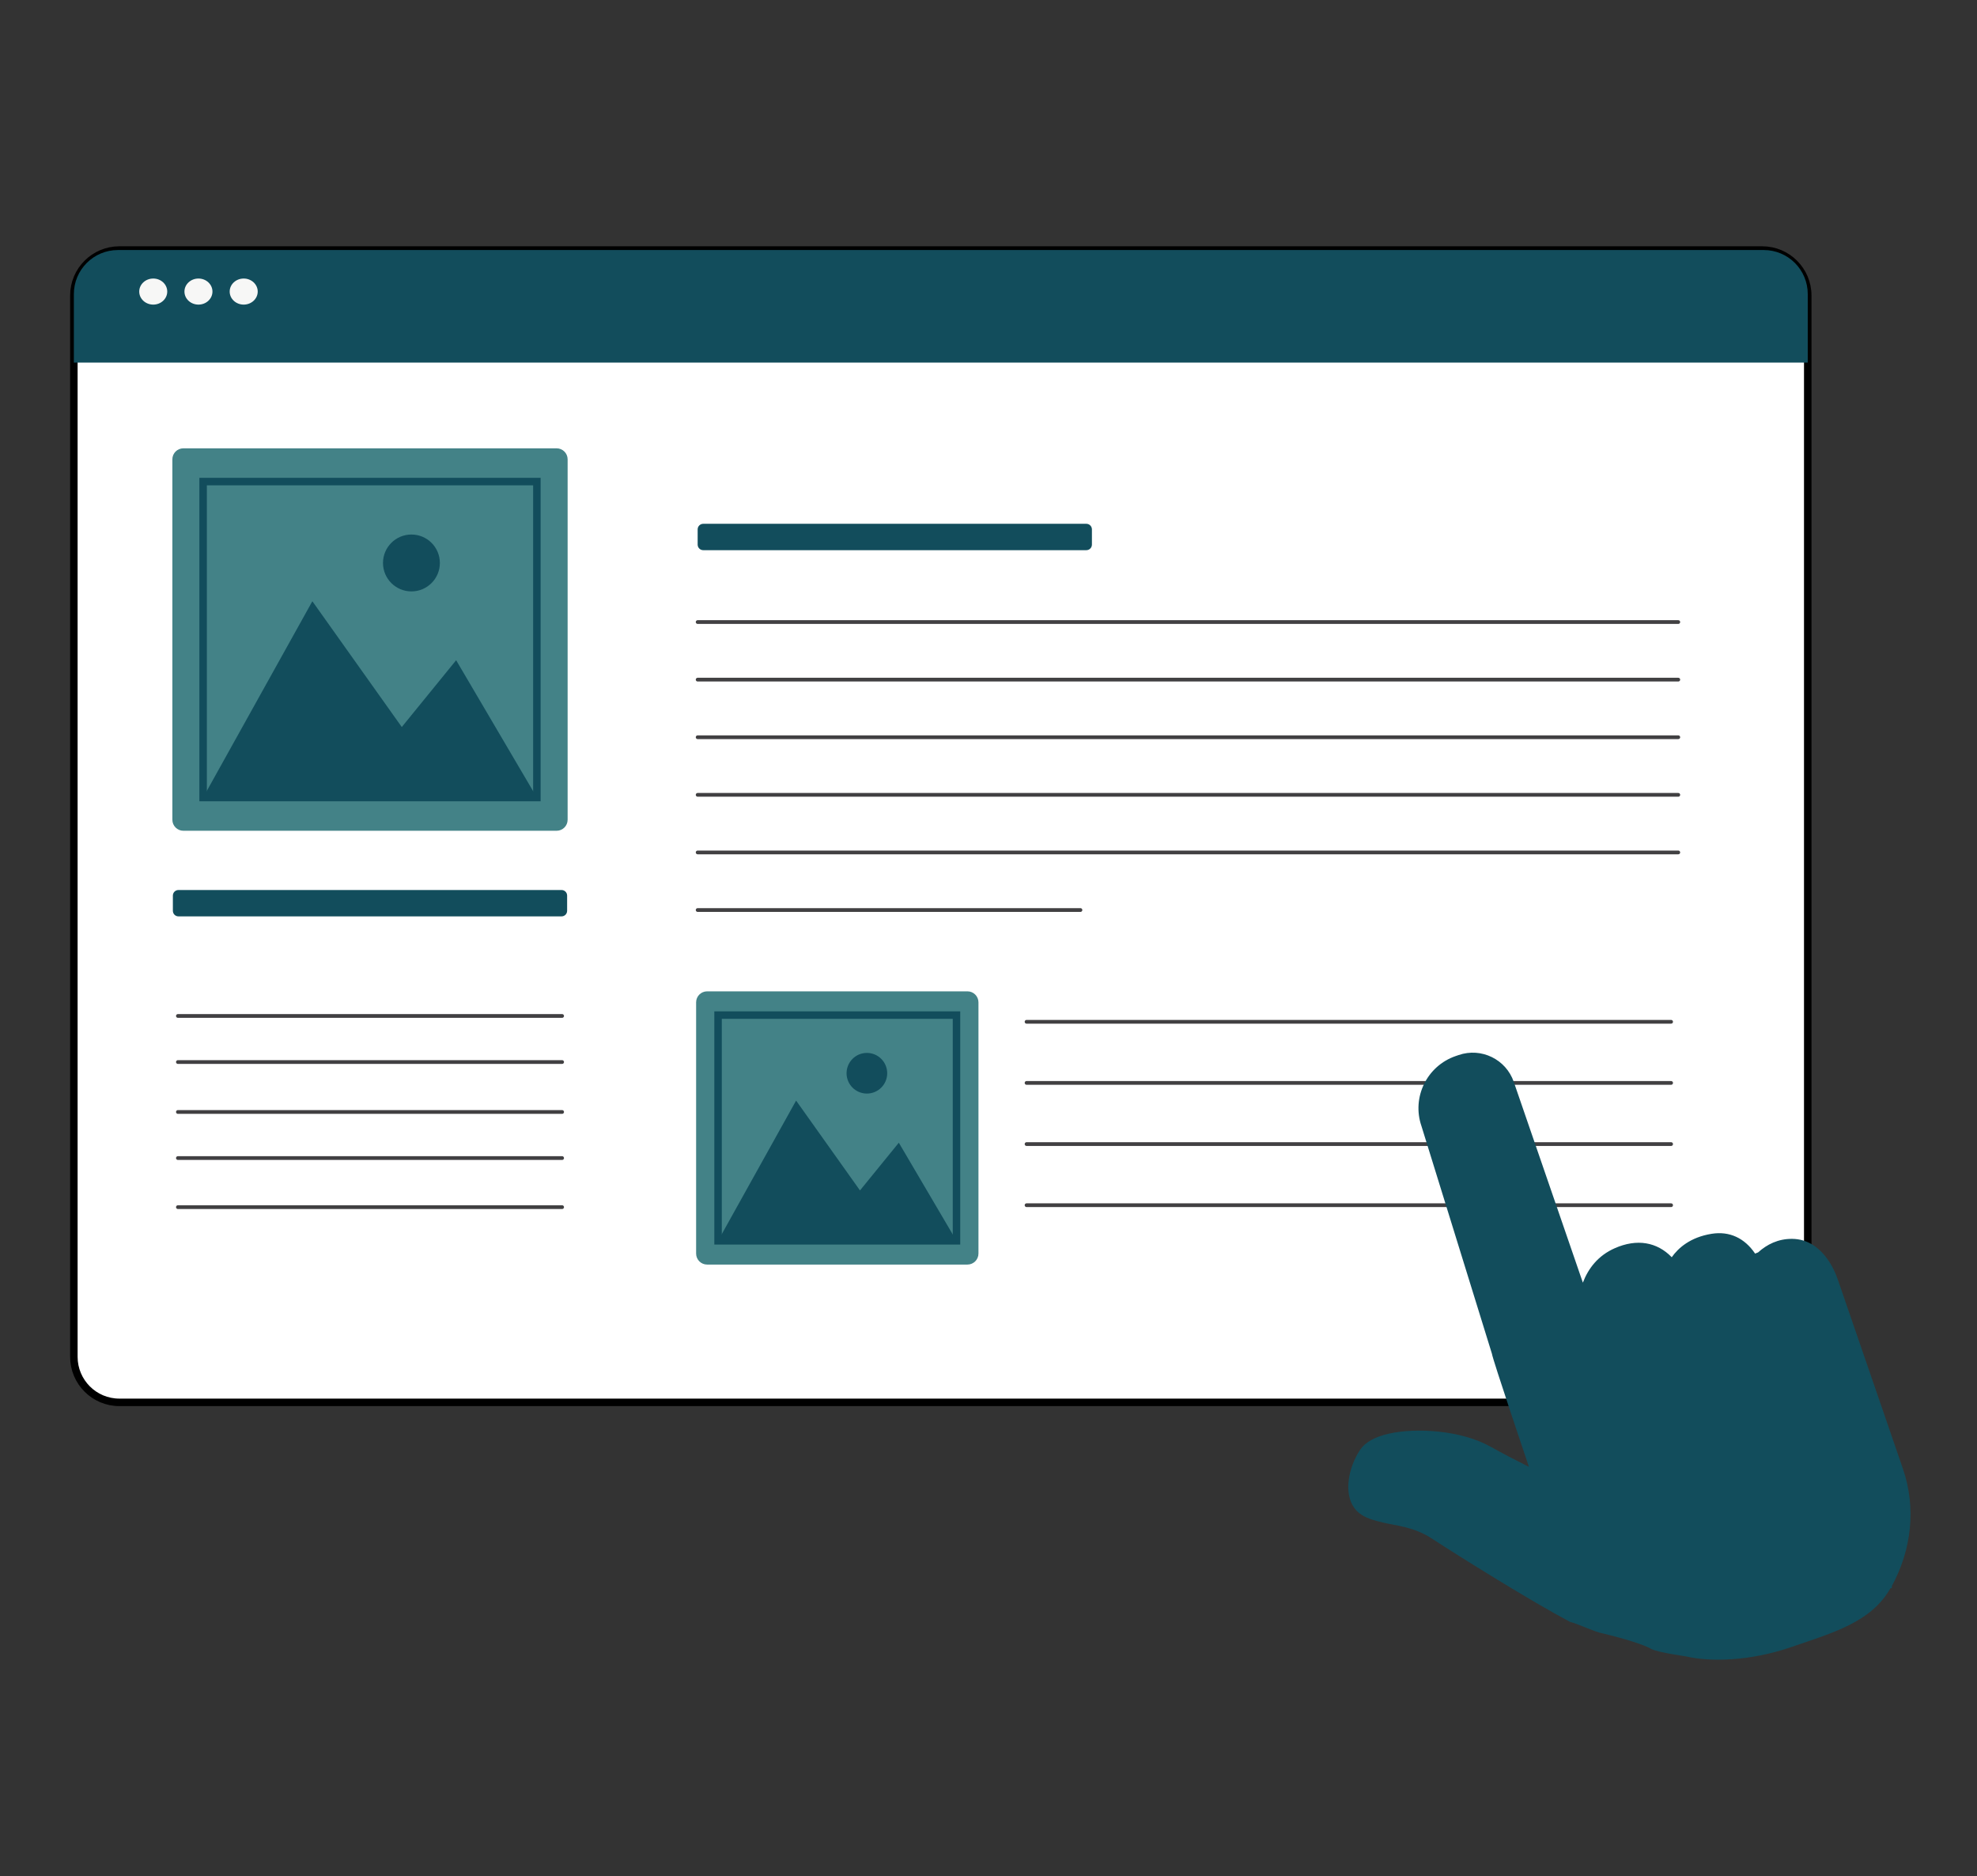 <?xml version="1.0" encoding="utf-8"?>
<!-- Generator: Adobe Illustrator 14.0.0, SVG Export Plug-In . SVG Version: 6.00 Build 43363)  -->
<!DOCTYPE svg PUBLIC "-//W3C//DTD SVG 1.1//EN" "http://www.w3.org/Graphics/SVG/1.1/DTD/svg11.dtd">
<svg version="1.1" id="Layer_1" xmlns="http://www.w3.org/2000/svg" xmlns:xlink="http://www.w3.org/1999/xlink" x="0px" y="0px"
	 width="263.987px" height="250.487px" viewBox="0 0 263.987 250.487" enable-background="new 0 0 263.987 250.487"
	 xml:space="preserve">
<rect x="0" y="0" width="263.987" height="250.487" fill="#333333" stroke="none"/>
<g>
	<path fill="#FFFFFF" stroke="#000000" d="M235.313,187.233H15.941c-3.358,0-6.078-2.722-6.078-6.079V39.462
		c0-3.357,2.72-6.079,6.078-6.079h219.371c3.355,0,6.075,2.721,6.075,6.079v141.692
		C241.388,184.512,238.668,187.233,235.313,187.233z"/>
	<path fill="#124D5C" d="M241.388,48.415H9.863v-9.149c0-3.247,2.633-5.882,5.882-5.882h219.771c3.241,0,5.872,2.631,5.872,5.876
		V48.415z"/>
	<path fill="#F7F7F6" d="M22.332,38.928c0,0.96-0.837,1.741-1.869,1.741c-1.035,0-1.872-0.781-1.872-1.741
		c0-0.961,0.837-1.74,1.872-1.74C21.495,37.188,22.332,37.967,22.332,38.928"/>
	<path fill="#F7F7F6" d="M28.369,38.928c0,0.96-0.836,1.741-1.869,1.741c-1.034,0-1.871-0.781-1.871-1.741
		c0-0.961,0.837-1.74,1.871-1.74C27.533,37.188,28.369,37.967,28.369,38.928"/>
	<path fill="#F7F7F6" d="M34.413,38.928c0,0.96-0.84,1.741-1.872,1.741c-1.035,0-1.872-0.781-1.872-1.741
		c0-0.961,0.837-1.74,1.872-1.74C33.573,37.188,34.413,37.967,34.413,38.928"/>
	<path fill="#124D5C" d="M145.058,73.456H93.904c-0.413,0-0.747-0.332-0.747-0.744V70.68c0-0.412,0.334-0.746,0.747-0.746h51.154
		c0.413,0,0.745,0.334,0.745,0.746v2.032C145.803,73.125,145.47,73.456,145.058,73.456z"/>
	<path fill="#124D5C" d="M74.981,122.349H23.83c-0.414,0-0.747-0.333-0.747-0.745v-2.031c0-0.411,0.333-0.745,0.747-0.745h51.151
		c0.415,0,0.747,0.334,0.747,0.745v2.031C75.728,122.016,75.396,122.349,74.981,122.349z"/>
	<g>
		<path fill="#438287" d="M74.324,110.918H24.487c-0.812,0-1.471-0.658-1.471-1.471v-48.12c0-0.812,0.658-1.47,1.47-1.47h49.838
			c0.812,0,1.471,0.659,1.471,1.471v48.118C75.795,110.26,75.136,110.918,74.324,110.918z"/>
		<rect x="27.122" y="64.297" fill="none" stroke="#124D5C" width="44.567" height="42.186"/>
		<circle fill="#124D5C" cx="54.938" cy="75.163" r="3.797"/>
		<polyline fill="#124D5C" points="27.122,106.482 41.709,80.274 53.65,97.067 60.908,88.149 71.689,106.482 27.122,106.482 		"/>
	</g>

		<line fill="none" stroke="#414042" stroke-width="0.5" stroke-linecap="round" stroke-miterlimit="10" x1="23.755" y1="135.643" x2="75.059" y2="135.643"/>

		<line fill="none" stroke="#414042" stroke-width="0.5" stroke-linecap="round" stroke-miterlimit="10" x1="23.755" y1="141.796" x2="75.059" y2="141.796"/>

		<line fill="none" stroke="#414042" stroke-width="0.5" stroke-linecap="round" stroke-miterlimit="10" x1="23.755" y1="148.463" x2="75.059" y2="148.463"/>

		<line fill="none" stroke="#414042" stroke-width="0.5" stroke-linecap="round" stroke-miterlimit="10" x1="23.755" y1="154.616" x2="75.059" y2="154.616"/>

		<line fill="none" stroke="#414042" stroke-width="0.5" stroke-linecap="round" stroke-miterlimit="10" x1="23.755" y1="161.169" x2="75.059" y2="161.169"/>
	<g>
		<path fill="#438287" d="M129.182,168.836H94.42c-0.81,0-1.468-0.657-1.468-1.468v-33.542c0-0.811,0.659-1.469,1.468-1.469h34.764
			c0.81,0,1.469,0.658,1.469,1.47v33.538C130.653,168.178,129.994,168.836,129.182,168.836z"/>
		<rect x="95.882" y="135.529" fill="none" stroke="#124D5C" width="31.837" height="30.136"/>
		<circle fill="#124D5C" cx="115.754" cy="143.292" r="2.714"/>
		<polyline fill="#124D5C" points="95.882,165.665 106.303,146.944 114.833,158.939 120.019,152.568 127.72,165.665 95.882,165.665
					"/>
	</g>

		<line fill="none" stroke="#414042" stroke-width="0.5" stroke-linecap="round" stroke-miterlimit="10" x1="93.157" y1="83.052" x2="224.1" y2="83.052"/>

		<line fill="none" stroke="#414042" stroke-width="0.5" stroke-linecap="round" stroke-miterlimit="10" x1="93.157" y1="90.74" x2="224.1" y2="90.74"/>

		<line fill="none" stroke="#414042" stroke-width="0.5" stroke-linecap="round" stroke-miterlimit="10" x1="93.157" y1="98.43" x2="224.1" y2="98.43"/>

		<line fill="none" stroke="#414042" stroke-width="0.5" stroke-linecap="round" stroke-miterlimit="10" x1="93.157" y1="106.121" x2="224.1" y2="106.121"/>

		<line fill="none" stroke="#414042" stroke-width="0.5" stroke-linecap="round" stroke-miterlimit="10" x1="93.157" y1="113.811" x2="224.1" y2="113.811"/>

		<line fill="none" stroke="#414042" stroke-width="0.5" stroke-linecap="round" stroke-miterlimit="10" x1="93.157" y1="121.5" x2="144.271" y2="121.5"/>

		<line fill="none" stroke="#414042" stroke-width="0.5" stroke-linecap="round" stroke-miterlimit="10" x1="137.076" y1="136.423" x2="223.141" y2="136.423"/>

		<line fill="none" stroke="#414042" stroke-width="0.5" stroke-linecap="round" stroke-miterlimit="10" x1="137.076" y1="144.584" x2="223.141" y2="144.584"/>

		<line fill="none" stroke="#414042" stroke-width="0.5" stroke-linecap="round" stroke-miterlimit="10" x1="137.076" y1="152.749" x2="223.141" y2="152.749"/>

		<line fill="none" stroke="#414042" stroke-width="0.5" stroke-linecap="round" stroke-miterlimit="10" x1="137.076" y1="160.911" x2="223.141" y2="160.911"/>
	<path fill="#124D5C" d="M202.136,144.456c-1.039-3.026-4.341-4.635-7.367-3.593l-0.397,0.136c-3.842,1.324-5.887,5.513-4.565,9.352
		l2.938,9.489l6.471,20.904c0.071,0.687,4.937,15.097,4.937,15.097c-1.646-0.821-3.483-1.774-5.168-2.712
		c-3.927-2.188-9.876-2.526-13.479-1.728c-1.896,0.416-3.205,1.149-3.895,2.166c-0.215,0.329-0.42,0.682-0.6,1.05
		c-1.182,2.376-1.555,5.688,0.414,7.342c0.854,0.725,1.989,1.012,3.192,1.311c1.601,0.395,4.114,0.553,6.496,2.095
		c3.989,2.589,13.131,8.305,18.528,11.176c0.995,0.228,3.328,1.363,4.298,1.519c3.034,0.732,5.58,1.53,6.565,2.097
		c0.769,0.441,4.6,0.987,4.6,0.987c3.205,0.761,8.533,0.669,14.07-1.236c5.526-1.903,10.658-3.298,13.243-7.839l0.2-0.066
		l0.014-0.281c2.583-4.757,3.282-10.354,1.455-15.648c-0.451-1.312-2.112-6.14-2.423-7.049l-6.291-18.27
		c-0.43-1.243-2.132-5.306-6.058-5.352c-1.888-0.02-3.399,0.755-4.553,1.804l-0.312,0.126l-0.093,0.037
		c-1.397-2.073-3.425-3.026-5.805-2.643c-2.875,0.462-4.478,1.92-5.326,3.129c-1.956-2.029-4.646-2.512-7.606-1.205
		c-2.222,0.979-3.539,2.691-4.261,4.599l-5.364-15.582L202.136,144.456z"/>
</g>
</svg>
